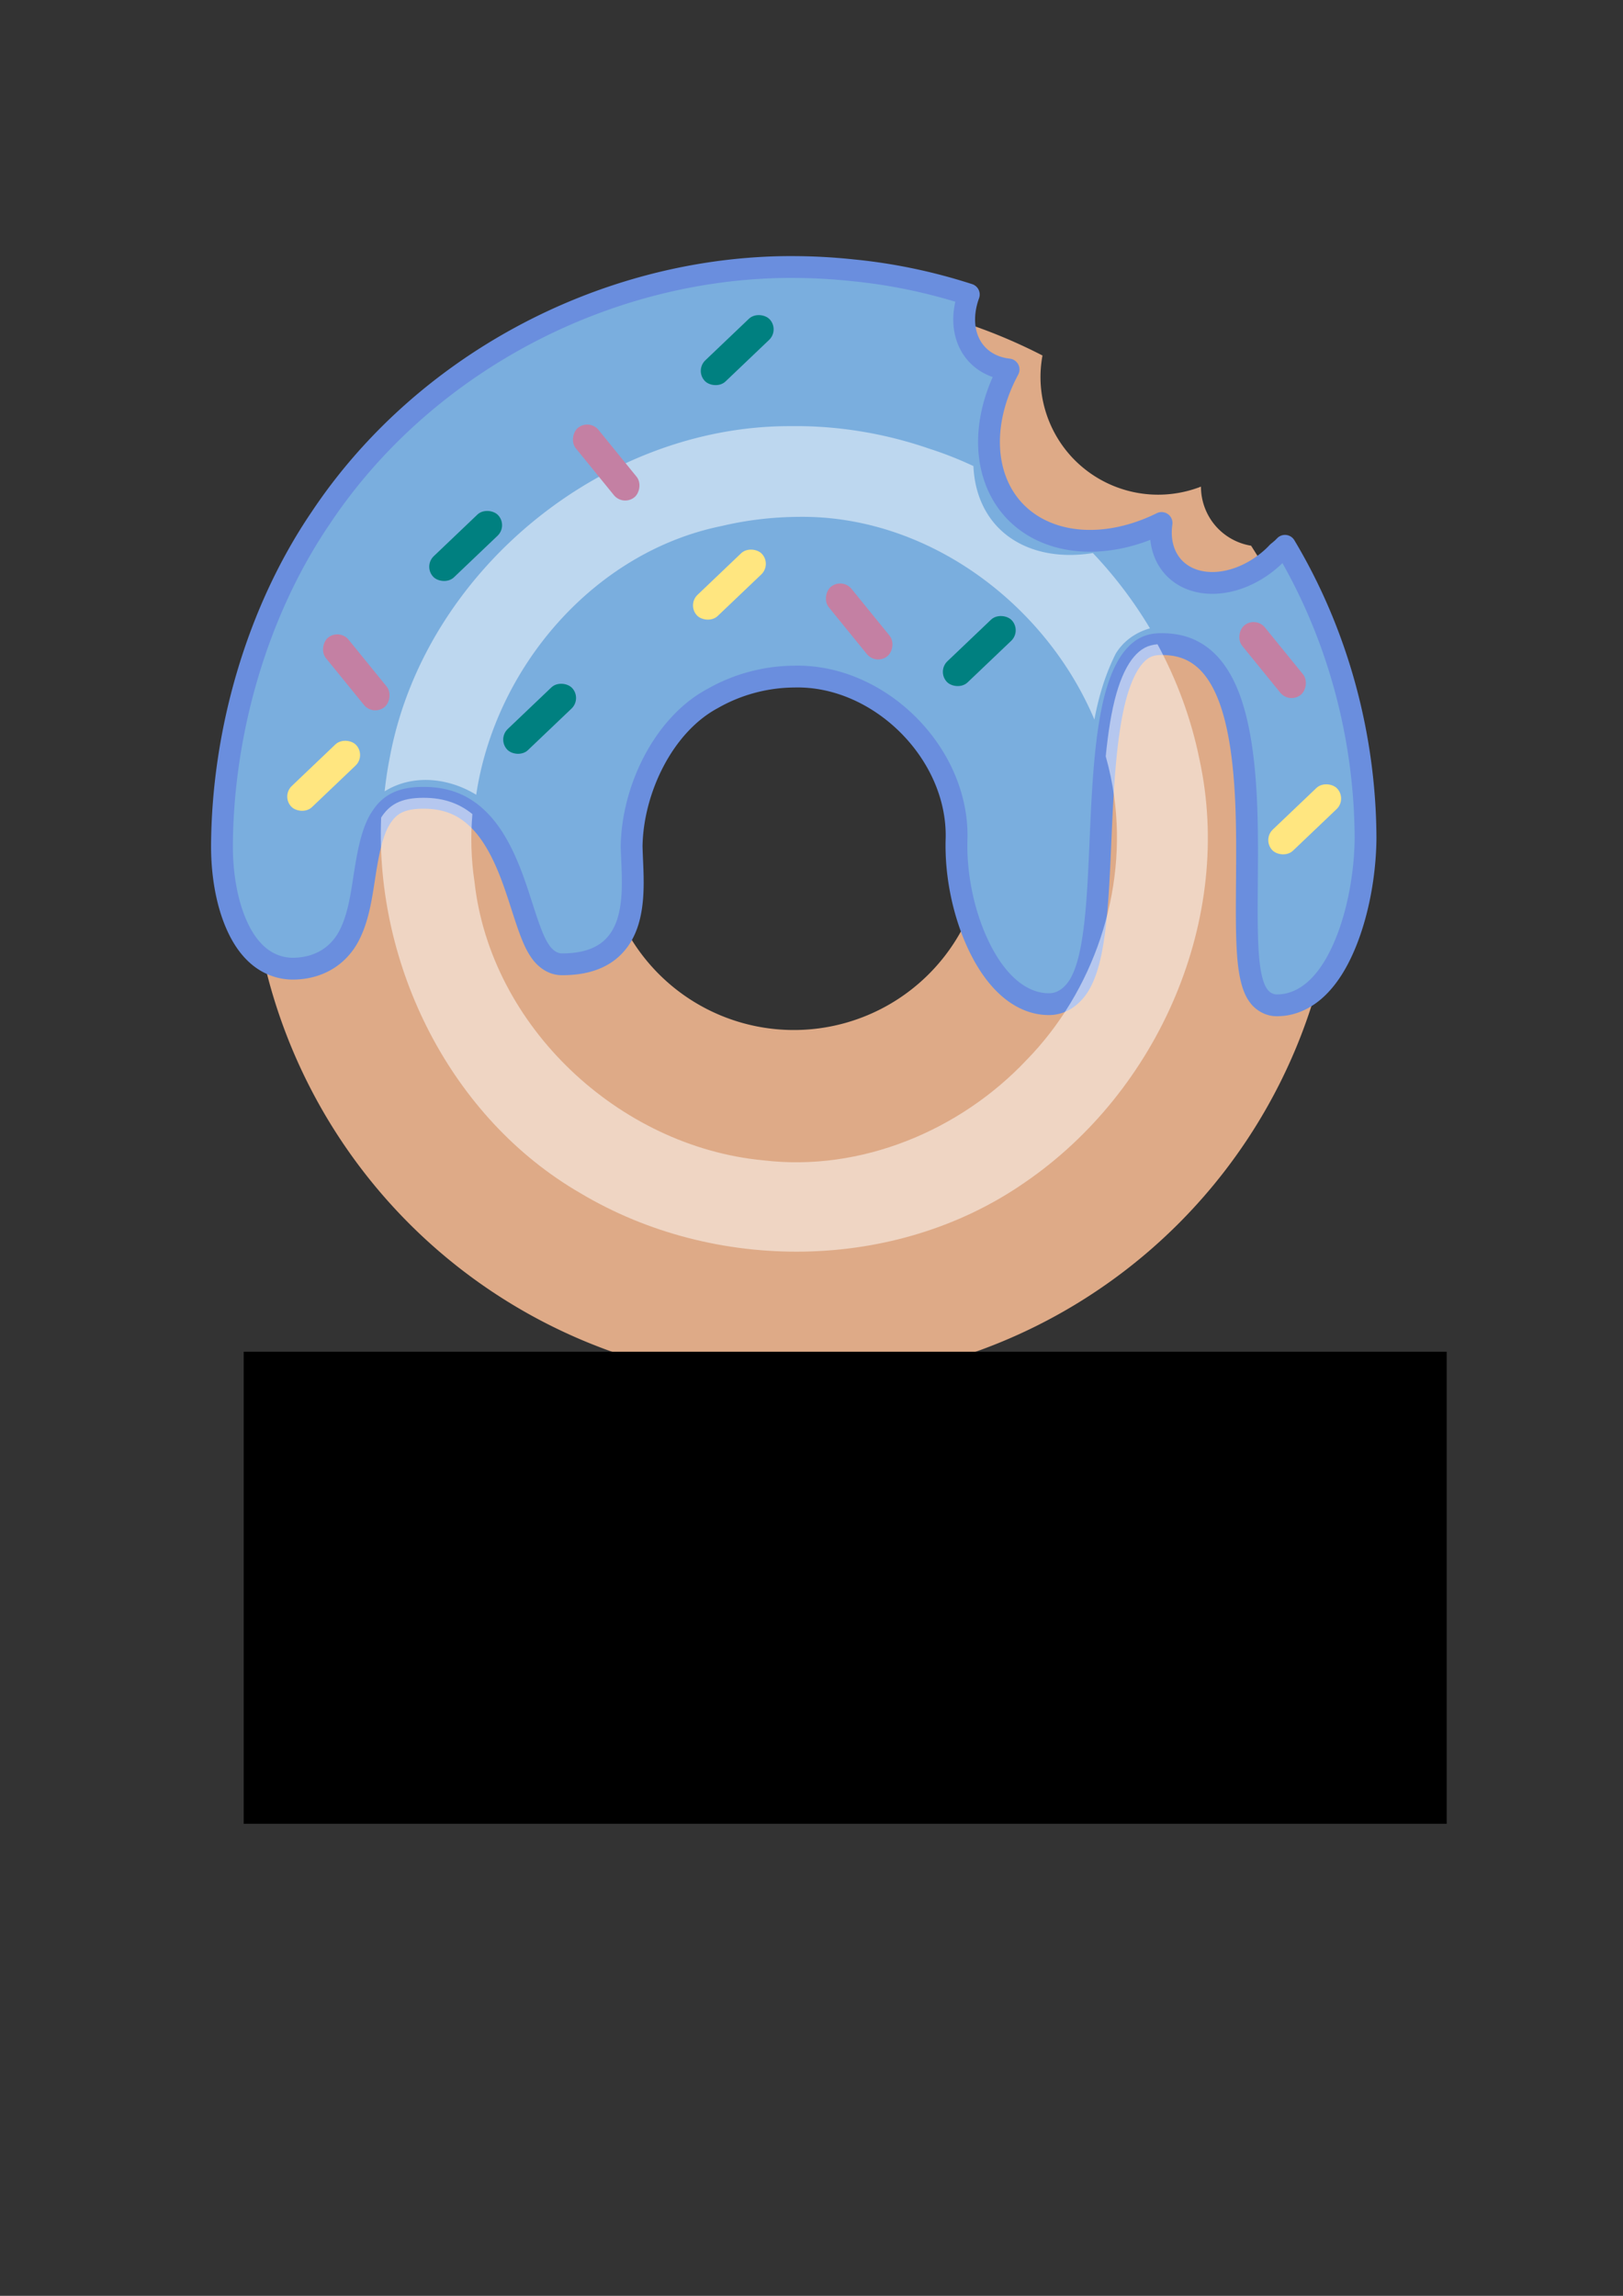<?xml version="1.0" encoding="UTF-8" standalone="no"?>
<!-- Created with Inkscape (http://www.inkscape.org/) -->

<svg
   xmlns:osb="http://www.openswatchbook.org/uri/2009/osb"
   xmlns:dc="http://purl.org/dc/elements/1.1/"
   xmlns:cc="http://creativecommons.org/ns#"
   xmlns:rdf="http://www.w3.org/1999/02/22-rdf-syntax-ns#"
   xmlns:svg="http://www.w3.org/2000/svg"
   xmlns="http://www.w3.org/2000/svg"
   xmlns:sodipodi="http://sodipodi.sourceforge.net/DTD/sodipodi-0.dtd"
   xmlns:inkscape="http://www.inkscape.org/namespaces/inkscape"
   width="210mm"
   height="297mm"
   viewBox="0 0 744.094 1052.362"
   id="svg4136"
   version="1.1"
   inkscape:version="0.91 r13725"
   sodipodi:docname="donut 2 electric boogaloo.svg">
  <rect x="0" y="0" width="744.094" height="1052.362" fill="#333333" stroke="none"/>
  <defs
     id="defs4138">
    <linearGradient
       id="linearGradient5864"
       osb:paint="solid">
      <stop
         style="stop-color:#000000;stop-opacity:1;"
         offset="0"
         id="stop5866" />
    </linearGradient>
  </defs>
  <sodipodi:namedview
     id="base"
     pagecolor="#ffffff"
     bordercolor="#666666"
     borderopacity="1.0"
     inkscape:pageopacity="0.0"
     inkscape:pageshadow="2"
     inkscape:zoom="0.70710678"
     inkscape:cx="404.8494"
     inkscape:cy="466.97524"
     inkscape:document-units="px"
     inkscape:current-layer="layer1"
     showgrid="false"
     inkscape:window-width="1920"
     inkscape:window-height="1018"
     inkscape:window-x="-8"
     inkscape:window-y="-8"
     inkscape:window-maximized="1" />
  <g
     inkscape:label="Layer 1"
     inkscape:groupmode="layer"
     id="layer1">
    <path
       style="fill:#deaa87;fill-opacity:1;stroke:none;stroke-width:1.355"
       d="M 363.957,135.318 A 249.322,249.322 0 0 0 114.635,384.642 249.322,249.322 0 0 0 363.957,633.964 249.322,249.322 0 0 0 613.279,384.642 249.322,249.322 0 0 0 573.584,250.146 27.504,27.504 0 0 1 557.869,241.7 27.504,27.504 0 0 1 550.609,223.056 54.034,54.034 0 0 1 491.295,209.411 54.034,54.034 0 0 1 477.947,162.956 249.322,249.322 0 0 0 363.957,135.318 Z m 0,161.824 a 87.5,87.5 0 0 1 87.5,87.5 87.5,87.5 0 0 1 -87.5,87.5 87.5,87.5 0 0 1 -87.5,-87.5 87.5,87.5 0 0 1 87.5,-87.5 z"
       id="path4686"
       inkscape:connector-curvature="0" />
    <path
       sodipodi:nodetypes="ccccsssccccssscssscccsc"
       inkscape:connector-curvature="0"
       id="path4732"
       d="m 362.746,127.388 c -1.321,5.7e-4 -2.64,0.011 -3.961,0.031 -81.98,1.455 -162.228,44.515 -207.701,112.936 -28.655,42.189 -44.073,96.586 -44.318,147.498 -0.029,23.186 7.883,51.612 27.98,51.167 44.378,-0.985 9.492,-78.326 59.417,-78.326 51.344,0 46.739,76.211 63.354,76.322 32.056,0.213 27.5,-27.758 27.064,-49.162 0.408,-27.636 15.004,-58.845 39.818,-72.098 12.027,-6.861 25.84,-10.53 39.682,-10.619 42.031,-0.997 80.279,36.983 79.48,79.062 1.3e-4,0.01 7e-5,0.02 -9e-5,0.03 -1.7e-4,0.01 -4.3e-4,0.02 -7.2e-4,0.03 -2.8e-4,0.01 -5.8e-4,0.02 -8e-4,0.03 -2.3e-4,0.01 -3.9e-4,0.02 -3.9e-4,0.03 -1.173,31.736 15.016,71.392 37.611,70.967 34.007,-0.64 -0.333,-163.818 50.354,-165.022 72.609,-1.724 29.442,165.014 53.575,165.556 23.195,0.521 35.667,-40.547 35.961,-71.501 -0.184,-55.929 -18.484,-111.813 -52.967,-156.062 -42.384,-55.514 -108.044,-92.664 -177.666,-99.396 -9.192,-0.985 -18.437,-1.475 -27.682,-1.471 z"
       style="fill:none;fill-opacity:1;stroke:none;stroke-width:1.355" />
    <path
       style="color:#000000;font-style:normal;font-variant:normal;font-weight:normal;font-stretch:normal;font-size:medium;line-height:normal;font-family:sans-serif;text-indent:0;text-align:start;text-decoration:none;text-decoration-line:none;text-decoration-style:solid;text-decoration-color:#000000;letter-spacing:normal;word-spacing:normal;text-transform:none;direction:ltr;block-progression:tb;writing-mode:lr-tb;baseline-shift:baseline;text-anchor:start;white-space:normal;clip-rule:nonzero;display:inline;overflow:visible;visibility:visible;opacity:1;isolation:auto;mix-blend-mode:normal;color-interpolation:sRGB;color-interpolation-filters:linearRGB;solid-color:#000000;solid-opacity:1;fill:#7aaede;fill-opacity:1;fill-rule:nonzero;stroke:#6a8ede;stroke-width:10;stroke-linecap:round;stroke-linejoin:round;stroke-miterlimit:4;stroke-dasharray:none;stroke-dashoffset:0;stroke-opacity:1;color-rendering:auto;image-rendering:auto;shape-rendering:auto;text-rendering:auto;enable-background:accumulate"
       d="m 362.744,122.388 c -1.344,5.8e-4 -2.689,0.01 -4.037,0.031 a 5,5 0 0 0 -0.01,0 c -83.663,1.485 -165.321,45.285 -211.762,115.146 -29.301,43.149 -44.919,98.366 -45.17,150.264 a 5,5 0 0 0 0,0.018 c -0.015,12.164 1.958,25.582 6.885,36.508 2.463,5.463 5.691,10.347 10.045,13.965 4.353,3.618 9.951,5.837 16.16,5.699 12.56,-0.279 21,-6.852 25.334,-15.391 4.334,-8.539 5.599,-18.693 7.123,-28.363 1.524,-9.67 3.302,-18.8 7.01,-24.863 3.708,-6.063 8.65,-9.707 19.84,-9.707 11.599,0 19.385,4.055 25.662,10.42 6.278,6.365 10.82,15.272 14.373,24.496 3.553,9.225 6.099,18.653 8.953,26.201 1.427,3.774 2.891,7.097 4.973,9.885 2.082,2.788 5.371,5.292 9.359,5.318 8.74,0.058 15.636,-1.837 20.764,-5.521 5.128,-3.684 8.162,-8.99 9.785,-14.553 3.233,-11.077 1.772,-23.678 1.551,-34.045 0.394,-25.924 14.525,-55.635 37.172,-67.73 a 5,5 0 0 0 0.121,-0.066 c 11.262,-6.425 24.258,-9.879 37.238,-9.963 a 5,5 0 0 0 0.086,-0.002 c 38.949,-0.924 75.102,34.975 74.361,73.969 a 5,5 0 0 0 0,0.041 c -1.8e-4,0.001 0,0.003 0,0.004 -8e-5,0.005 8e-5,0.019 0,0.025 -5e-5,0.002 6e-5,9e-4 0,0.004 -1.4e-4,0.013 -3e-5,0.03 0,0.049 -0.603,16.768 3.263,35.158 10.395,49.822 3.572,7.346 7.969,13.777 13.32,18.529 5.351,4.753 11.866,7.841 18.988,7.707 6.257,-0.118 11.27,-4.443 14.166,-9.871 2.896,-5.429 4.55,-12.277 5.77,-20.258 2.44,-15.961 2.89,-36.498 3.887,-56.926 0.997,-20.428 2.575,-40.743 6.775,-55.385 2.1,-7.321 4.865,-13.153 8.115,-16.893 3.25,-3.74 6.677,-5.573 11.666,-5.691 8.126,-0.193 14.105,1.869 19.025,5.588 4.921,3.719 8.83,9.294 11.863,16.434 6.066,14.279 8.318,34.539 8.961,55.064 0.643,20.525 -0.224,41.285 0.268,57.285 0.246,8 0.775,14.771 2.266,20.176 0.746,2.702 1.711,5.125 3.43,7.217 1.719,2.092 4.576,3.727 7.531,3.793 7.283,0.164 13.811,-3.066 18.939,-7.992 5.128,-4.926 9.129,-11.525 12.336,-18.979 6.414,-14.908 9.646,-33.355 9.799,-49.482 a 5,5 0 0 0 0,-0.062 c -0.155,-46.931 -12.821,-93.798 -36.932,-134.111 a 27.504,33.575 47.29 0 1 -1.08,1.082 27.504,33.575 47.29 0 1 -2.266,1.918 27.504,36.672 47.29 0 1 -2.164,2.172 27.504,36.672 47.29 0 1 -45.602,4.664 27.504,36.672 47.29 0 1 -5.471,-20.299 54.034,72.046 47.29 0 1 -67.721,-5.883 54.034,72.046 47.29 0 1 -2.422,-64.482 27.504,36.672 47.29 0 1 -14.529,-6.988 27.504,36.672 47.29 0 1 -3.709,-27.375 c -17.247,-5.578 -35.087,-9.355 -53.205,-11.111 l -0.016,-0.002 c -9.286,-0.994 -18.625,-1.488 -27.963,-1.492 a 5,5 0 0 0 -0.238,-0.006 z"
       id="path4152"
       inkscape:connector-curvature="0" />
    <path
       style="fill:#ffffff;fill-opacity:0.503;stroke:none;stroke-width:1.355"
       d="m 530.685,295.327 c -4.47,0.324 -7.675,2.133 -10.709,5.625 -3.25,3.74 -6.015,9.572 -8.115,16.893 -2.341,8.16 -3.851,18.112 -4.916,28.834 1.685,5.981 2.981,12.076 3.838,18.256 6.082,43.709 -9.363,89.475 -40.17,120.988 -30.57,32.402 -76.099,51.329 -120.773,45.936 -65.923,-6.248 -124.99,-61.297 -132.301,-127.715 -1.556,-10.305 -1.833,-20.694 -0.961,-30.977 -5.71,-4.639 -12.731,-7.473 -22.416,-7.473 -10.779,0 -15.757,3.389 -19.422,9.057 -2.807,67.941 31.84,137.775 91.395,172.199 61.518,36.719 144.369,36.291 203.672,-4.906 61.413,-41.986 96.097,-121.166 80.047,-194.236 -3.71,-18.282 -10.257,-36.004 -19.168,-52.48 z"
       id="path4155"
       inkscape:connector-curvature="0" />
    <path
       style="fill:#ffffff;fill-opacity:0.503;stroke:none;stroke-width:1.355"
       d="m 366.627,195.331 c -1.347,-0.012 -2.694,-0.01 -4.041,0.008 -86.222,-0.341 -167.972,66.704 -183.836,151.617 -1.044,5.225 -1.838,10.494 -2.408,15.787 12.925,-8.048 29.302,-6.233 41.984,1.564 8.724,-58.332 53.938,-111.355 112.676,-123.221 11.615,-2.753 23.552,-4.103 35.484,-4.174 58.697,-0.628 112.781,39.656 135.258,92.916 1.941,-10.42 4.949,-20.576 9.775,-30.18 3.562,-5.891 9.307,-9.836 15.703,-11.621 -7.42,-12.42 -16.219,-24.026 -26.172,-34.514 a 54.034,77.401 47.29 0 1 -44.094,-12.404 54.034,77.401 47.29 0 1 -10.67,-27.469 c -6.505,-3.056 -13.213,-5.715 -20.104,-7.926 -19.17,-6.624 -39.35,-10.201 -59.557,-10.385 z"
       id="path4217"
       inkscape:connector-curvature="0" />
    <rect
       transform="matrix(0.724,-0.69,0.69,0.724,0,0)"
       ry="6.698"
       y="353.053"
       x="-158.404"
       height="13.395"
       width="41.012"
       id="rect4286"
       style="fill:#ffe680;fill-opacity:1;stroke:none;stroke-width:10;stroke-linecap:round;stroke-linejoin:round;stroke-miterlimit:4;stroke-dasharray:none;stroke-opacity:1" />
    <rect
       transform="matrix(0.724,-0.69,0.69,0.724,0,0)"
       ry="6.698"
       y="402.442"
       x="-68.709"
       height="13.395"
       width="41.012"
       id="rect4288"
       style="fill:#008080;fill-opacity:1;stroke:none;stroke-width:10;stroke-linecap:round;stroke-linejoin:round;stroke-miterlimit:4;stroke-dasharray:none;stroke-opacity:1" />
    <rect
       transform="matrix(0.724,-0.69,0.69,0.724,0,0)"
       ry="6.698"
       y="321.706"
       x="-38.613"
       height="13.395"
       width="41.012"
       id="rect4290"
       style="fill:#008080;fill-opacity:1;stroke:none;stroke-width:10;stroke-linecap:round;stroke-linejoin:round;stroke-miterlimit:4;stroke-dasharray:none;stroke-opacity:1" />
    <rect
       transform="matrix(0.724,-0.69,0.69,0.724,0,0)"
       ry="6.698"
       y="417.949"
       x="36.688"
       height="13.395"
       width="41.012"
       id="rect4292"
       style="fill:#ffe680;fill-opacity:1;stroke:none;stroke-width:10;stroke-linecap:round;stroke-linejoin:round;stroke-miterlimit:4;stroke-dasharray:none;stroke-opacity:1" />
    <rect
       transform="matrix(0.724,-0.69,0.69,0.724,0,0)"
       ry="6.698"
       y="342.61"
       x="113.425"
       height="13.395"
       width="41.012"
       id="rect4294"
       style="fill:#008080;fill-opacity:1;stroke:none;stroke-width:10;stroke-linecap:round;stroke-linejoin:round;stroke-miterlimit:4;stroke-dasharray:none;stroke-opacity:1" />
    <rect
       transform="matrix(0.724,-0.69,0.69,0.724,0,0)"
       ry="6.698"
       y="519.011"
       x="98.6"
       height="13.395"
       width="41.012"
       id="rect4296"
       style="fill:#008080;fill-opacity:1;stroke:none;stroke-width:10;stroke-linecap:round;stroke-linejoin:round;stroke-miterlimit:4;stroke-dasharray:none;stroke-opacity:1" />
    <rect
       transform="matrix(0.724,-0.69,0.69,0.724,0,0)"
       ry="6.698"
       y="677.757"
       x="153.376"
       height="13.395"
       width="41.012"
       id="rect4298"
       style="fill:#ffe680;fill-opacity:1;stroke:none;stroke-width:10;stroke-linecap:round;stroke-linejoin:round;stroke-miterlimit:4;stroke-dasharray:none;stroke-opacity:1" />
    <rect
       inkscape:transform-center-y="2.1213116"
       inkscape:transform-center-x="4.2426486"
       transform="matrix(-0.631,-0.776,0.776,-0.631,0,0)"
       ry="6.698"
       y="-74.386"
       x="-362.623"
       height="13.395"
       width="41.012"
       id="rect4300"
       style="fill:#c480a3;fill-opacity:1;stroke:none;stroke-width:10;stroke-linecap:round;stroke-linejoin:round;stroke-miterlimit:4;stroke-dasharray:none;stroke-opacity:1" />
    <rect
       inkscape:transform-center-y="2.1213183"
       inkscape:transform-center-x="4.242651"
       transform="matrix(-0.631,-0.776,0.776,-0.631,0,0)"
       ry="6.698"
       y="75.162"
       x="-360.29"
       height="13.395"
       width="41.012"
       id="rect4302"
       style="fill:#c480a3;fill-opacity:1;stroke:none;stroke-width:10;stroke-linecap:round;stroke-linejoin:round;stroke-miterlimit:4;stroke-dasharray:none;stroke-opacity:1" />
    <rect
       inkscape:transform-center-y="2.121333"
       inkscape:transform-center-x="4.2426357"
       transform="matrix(-0.631,-0.776,0.776,-0.631,0,0)"
       ry="6.698"
       y="119.179"
       x="-489.963"
       height="13.395"
       width="41.012"
       id="rect4304"
       style="fill:#c480a3;fill-opacity:1;stroke:none;stroke-width:10;stroke-linecap:round;stroke-linejoin:round;stroke-miterlimit:4;stroke-dasharray:none;stroke-opacity:1" />
    <rect
       inkscape:transform-center-y="2.1213021"
       inkscape:transform-center-x="4.2426555"
       transform="matrix(-0.631,-0.776,0.776,-0.631,0,0)"
       ry="6.698"
       y="255.049"
       x="-623.244"
       height="13.395"
       width="41.012"
       id="rect4306"
       style="fill:#c480a3;fill-opacity:1;stroke:none;stroke-width:10;stroke-linecap:round;stroke-linejoin:round;stroke-miterlimit:4;stroke-dasharray:none;stroke-opacity:1" />
    <flowRoot
       xml:space="preserve"
       id="flowRoot5870"
       style="font-style:normal;font-weight:normal;font-size:180px;line-height:125%;font-family:sans-serif;letter-spacing:0px;word-spacing:0px;fill:#000000;fill-opacity:1;stroke:none;stroke-width:1px;stroke-linecap:butt;stroke-linejoin:miter;stroke-opacity:1"
       transform="translate(16.971,-100.409)"><flowRegion
         id="flowRegion5872"><rect
           id="rect5874"
           width="551.543"
           height="216.375"
           x="94.752"
           y="720.022" /></flowRegion><flowPara
         id="flowPara5876"
         style="fill:#007dc6;fill-opacity:1">donut</flowPara></flowRoot>  </g>
</svg>
